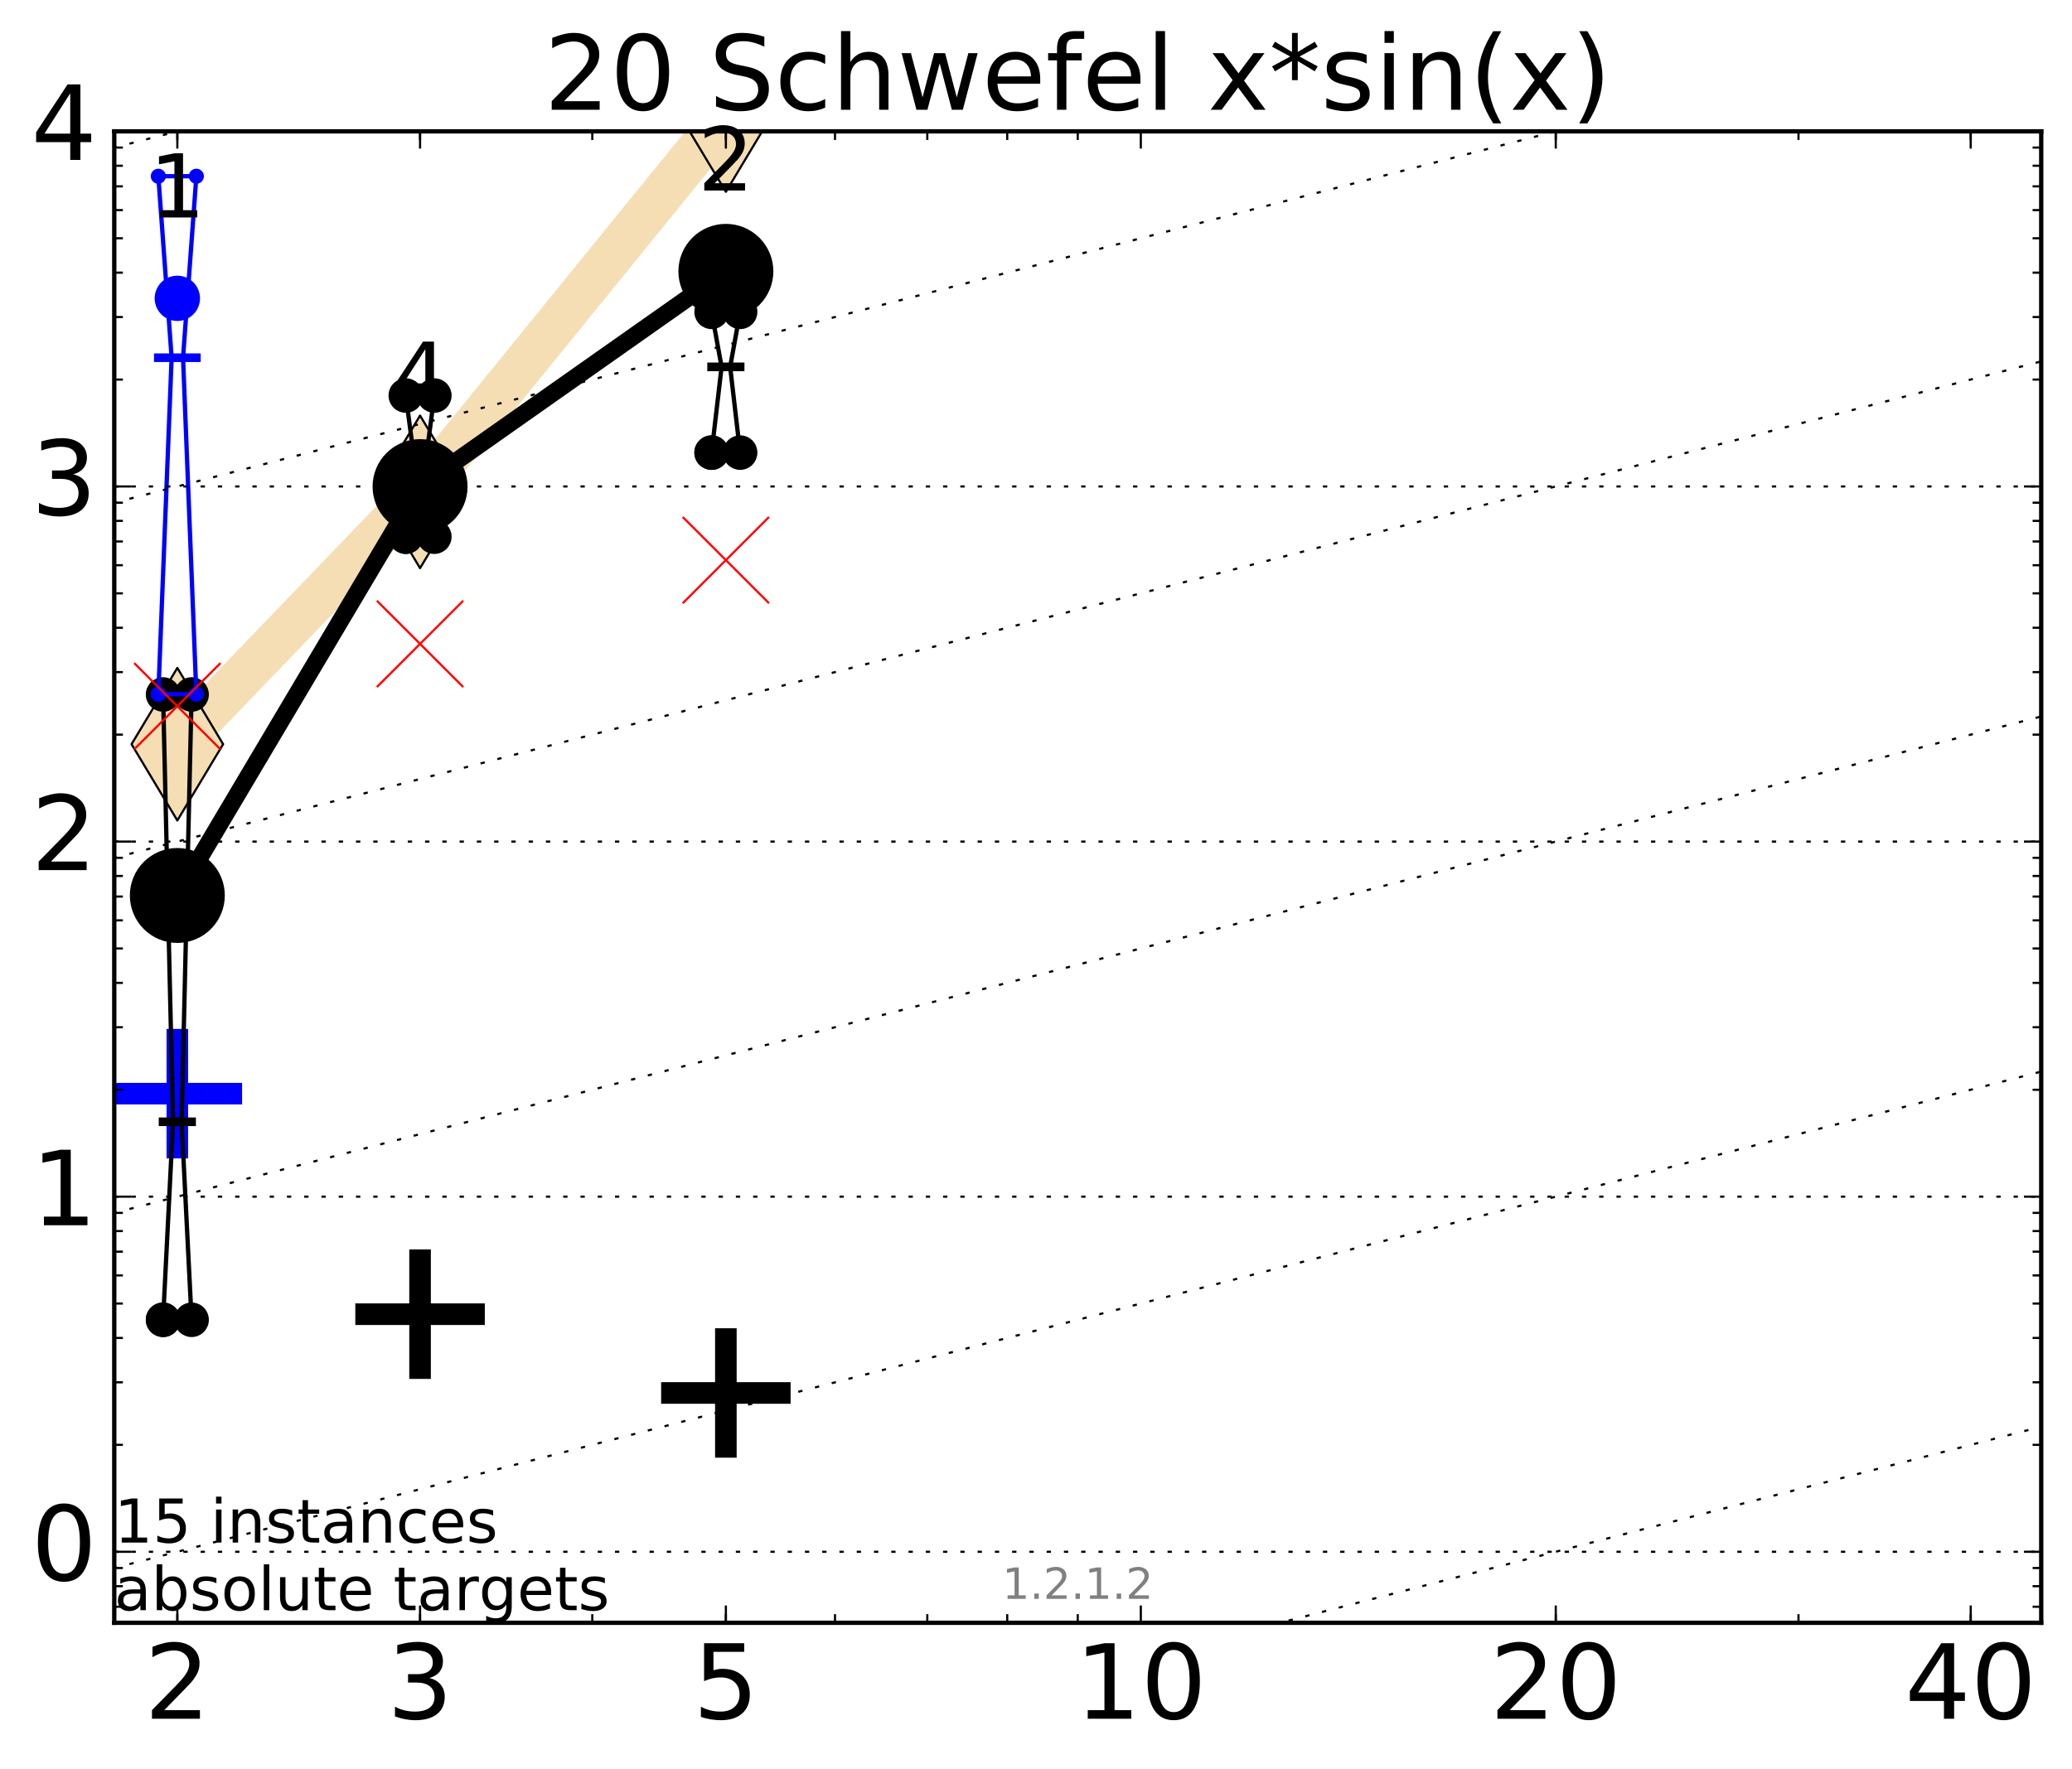 <?xml version="1.0" encoding="utf-8" standalone="no"?>
<!DOCTYPE svg PUBLIC "-//W3C//DTD SVG 1.1//EN"
  "http://www.w3.org/Graphics/SVG/1.1/DTD/svg11.dtd">
<!-- Created with matplotlib (http://matplotlib.org/) -->
<svg height="410pt" version="1.1" viewBox="0 0 480 410" width="480pt" xmlns="http://www.w3.org/2000/svg" xmlns:xlink="http://www.w3.org/1999/xlink">
 <defs>
  <style type="text/css">
*{stroke-linecap:butt;stroke-linejoin:round;stroke-miterlimit:100000;}
  </style>
 </defs>
 <g id="figure_1">
  <g id="patch_1">
   <path d="M 0 410.464 
L 480.07 410.464 
L 480.07 0 
L 0 0 
z
" style="fill:#ffffff;"/>
  </g>
  <g id="axes_1">
   <g id="patch_2">
    <path d="M 26.47 376.036 
L 472.87 376.036 
L 472.87 30.436 
L 26.47 30.436 
z
" style="fill:#ffffff;"/>
   </g>
   <g id="line2d_1">
    <path clip-path="url(#p2d50c86f55)" d="M 41.082 172.448 
L 97.312 113.975 
L 168.155 26.767 
L 212.68 -1 
" style="fill:none;stroke:#f5deb3;stroke-linecap:square;stroke-width:10.0;"/>
    <defs>
     <path d="M -0 17.678 
L 10.607 0 
L 0 -17.678 
L -10.607 -0 
z
" id="m51b90efca1" style="stroke:#000000;stroke-linejoin:miter;stroke-width:0.5;"/>
    </defs>
    <g clip-path="url(#p2d50c86f55)">
     <use style="fill:#f5deb3;stroke:#000000;stroke-linejoin:miter;stroke-width:0.5;" x="41.082" xlink:href="#m51b90efca1" y="172.448"/>
     <use style="fill:#f5deb3;stroke:#000000;stroke-linejoin:miter;stroke-width:0.5;" x="97.312" xlink:href="#m51b90efca1" y="113.975"/>
     <use style="fill:#f5deb3;stroke:#000000;stroke-linejoin:miter;stroke-width:0.5;" x="168.155" xlink:href="#m51b90efca1" y="26.767"/>
     <use style="fill:#f5deb3;stroke:#000000;stroke-linejoin:miter;stroke-width:0.5;" x="212.68" xlink:href="#m51b90efca1" y="-1.0"/>
    </g>
   </g>
   <g id="line2d_2">
    <defs>
     <path d="M -15 0 
L 15 0 
M 0 15 
L 0 -15 
" id="m6ff2437280" style="stroke:#0000ff;stroke-width:5.0;"/>
    </defs>
    <g clip-path="url(#p2d50c86f55)">
     <use style="fill:#0000ff;stroke:#0000ff;stroke-width:5.0;" x="41.082" xlink:href="#m6ff2437280" y="253.428"/>
    </g>
   </g>
   <g id="line2d_3">
    <defs>
     <path d="M -15 0 
L 15 0 
M 0 15 
L 0 -15 
" id="mfcc0ff8c98" style="stroke:#000000;stroke-width:5.0;"/>
    </defs>
    <g clip-path="url(#p2d50c86f55)">
     <use style="stroke:#000000;stroke-width:5.0;" x="97.312" xlink:href="#mfcc0ff8c98" y="304.529"/>
    </g>
   </g>
   <g id="line2d_4">
    <g clip-path="url(#p2d50c86f55)">
     <use style="stroke:#000000;stroke-width:5.0;" x="168.155" xlink:href="#mfcc0ff8c98" y="322.784"/>
    </g>
   </g>
   <g id="line2d_5">
    <path clip-path="url(#p2d50c86f55)" d="M 37.777 305.829 
L 40.09 259.943 
L 37.777 160.93 
L 44.386 160.93 
L 42.073 259.943 
L 44.386 305.829 
L 37.777 305.829 
" style="fill:none;stroke:#000000;stroke-linecap:square;"/>
   </g>
   <g id="line2d_6">
    <path clip-path="url(#p2d50c86f55)" d="M 37.777 305.829 
L 44.386 305.829 
L 44.386 160.93 
L 37.777 160.93 
L 37.777 305.829 
" style="fill:none;"/>
    <defs>
     <path d="M 0 3 
C 0.796 3 1.559 2.684 2.121 2.121 
C 2.684 1.559 3 0.796 3 0 
C 3 -0.796 2.684 -1.559 2.121 -2.121 
C 1.559 -2.684 0.796 -3 0 -3 
C -0.796 -3 -1.559 -2.684 -2.121 -2.121 
C -2.684 -1.559 -3 -0.796 -3 0 
C -3 0.796 -2.684 1.559 -2.121 2.121 
C -1.559 2.684 -0.796 3 0 3 
z
" id="m608d894212" style="stroke:#000000;stroke-width:2.0;"/>
    </defs>
    <g clip-path="url(#p2d50c86f55)">
     <use style="stroke:#000000;stroke-width:2.0;" x="37.777" xlink:href="#m608d894212" y="305.829"/>
     <use style="stroke:#000000;stroke-width:2.0;" x="44.386" xlink:href="#m608d894212" y="305.829"/>
     <use style="stroke:#000000;stroke-width:2.0;" x="44.386" xlink:href="#m608d894212" y="160.93"/>
     <use style="stroke:#000000;stroke-width:2.0;" x="37.777" xlink:href="#m608d894212" y="160.93"/>
     <use style="stroke:#000000;stroke-width:2.0;" x="37.777" xlink:href="#m608d894212" y="305.829"/>
    </g>
   </g>
   <g id="line2d_7">
    <path clip-path="url(#p2d50c86f55)" d="M 37.777 259.943 
L 44.386 259.943 
" style="fill:none;stroke:#000000;stroke-linecap:square;stroke-width:2.0;"/>
   </g>
   <g id="line2d_8">
    <path clip-path="url(#p2d50c86f55)" d="M 94.008 124.362 
L 96.321 109.219 
L 94.008 91.657 
L 100.617 91.657 
L 98.304 109.219 
L 100.617 124.362 
L 94.008 124.362 
" style="fill:none;stroke:#000000;stroke-linecap:square;"/>
   </g>
   <g id="line2d_9">
    <path clip-path="url(#p2d50c86f55)" d="M 94.008 124.362 
L 100.617 124.362 
L 100.617 91.657 
L 94.008 91.657 
L 94.008 124.362 
" style="fill:none;"/>
    <g clip-path="url(#p2d50c86f55)">
     <use style="stroke:#000000;stroke-width:2.0;" x="94.008" xlink:href="#m608d894212" y="124.362"/>
     <use style="stroke:#000000;stroke-width:2.0;" x="100.617" xlink:href="#m608d894212" y="124.362"/>
     <use style="stroke:#000000;stroke-width:2.0;" x="100.617" xlink:href="#m608d894212" y="91.657"/>
     <use style="stroke:#000000;stroke-width:2.0;" x="94.008" xlink:href="#m608d894212" y="91.657"/>
     <use style="stroke:#000000;stroke-width:2.0;" x="94.008" xlink:href="#m608d894212" y="124.362"/>
    </g>
   </g>
   <g id="line2d_10">
    <path clip-path="url(#p2d50c86f55)" d="M 94.008 109.219 
L 100.617 109.219 
" style="fill:none;stroke:#000000;stroke-linecap:square;stroke-width:2.0;"/>
   </g>
   <g id="line2d_11">
    <path clip-path="url(#p2d50c86f55)" d="M 164.85 104.885 
L 167.163 85.011 
L 164.85 72.269 
L 171.459 72.269 
L 169.146 85.011 
L 171.459 104.885 
L 164.85 104.885 
" style="fill:none;stroke:#000000;stroke-linecap:square;"/>
   </g>
   <g id="line2d_12">
    <path clip-path="url(#p2d50c86f55)" d="M 164.85 104.885 
L 171.459 104.885 
L 171.459 72.269 
L 164.85 72.269 
L 164.85 104.885 
" style="fill:none;"/>
    <g clip-path="url(#p2d50c86f55)">
     <use style="stroke:#000000;stroke-width:2.0;" x="164.85" xlink:href="#m608d894212" y="104.885"/>
     <use style="stroke:#000000;stroke-width:2.0;" x="171.459" xlink:href="#m608d894212" y="104.885"/>
     <use style="stroke:#000000;stroke-width:2.0;" x="171.459" xlink:href="#m608d894212" y="72.269"/>
     <use style="stroke:#000000;stroke-width:2.0;" x="164.85" xlink:href="#m608d894212" y="72.269"/>
     <use style="stroke:#000000;stroke-width:2.0;" x="164.85" xlink:href="#m608d894212" y="104.885"/>
    </g>
   </g>
   <g id="line2d_13">
    <path clip-path="url(#p2d50c86f55)" d="M 164.85 85.011 
L 171.459 85.011 
" style="fill:none;stroke:#000000;stroke-linecap:square;stroke-width:2.0;"/>
   </g>
   <g id="line2d_14">
    <path clip-path="url(#p2d50c86f55)" d="M 41.082 207.5 
L 97.312 112.755 
" style="fill:none;stroke:#000000;stroke-linecap:square;stroke-width:4.0;"/>
   </g>
   <g id="line2d_15">
    <path clip-path="url(#p2d50c86f55)" d="M 97.312 112.755 
L 168.155 62.878 
" style="fill:none;stroke:#000000;stroke-linecap:square;stroke-width:4.0;"/>
   </g>
   <g id="line2d_16">
    <path clip-path="url(#p2d50c86f55)" d="M 41.082 207.5 
L 97.312 112.755 
L 168.155 62.878 
" style="fill:none;"/>
    <defs>
     <path d="M 0 10 
C 2.652 10 5.196 8.946 7.071 7.071 
C 8.946 5.196 10 2.652 10 0 
C 10 -2.652 8.946 -5.196 7.071 -7.071 
C 5.196 -8.946 2.652 -10 0 -10 
C -2.652 -10 -5.196 -8.946 -7.071 -7.071 
C -8.946 -5.196 -10 -2.652 -10 0 
C -10 2.652 -8.946 5.196 -7.071 7.071 
C -5.196 8.946 -2.652 10 0 10 
z
" id="md642c797e6" style="stroke:#000000;stroke-width:2.0;"/>
    </defs>
    <g clip-path="url(#p2d50c86f55)">
     <use style="stroke:#000000;stroke-width:2.0;" x="41.082" xlink:href="#md642c797e6" y="207.5"/>
     <use style="stroke:#000000;stroke-width:2.0;" x="97.312" xlink:href="#md642c797e6" y="112.755"/>
     <use style="stroke:#000000;stroke-width:2.0;" x="168.155" xlink:href="#md642c797e6" y="62.878"/>
    </g>
   </g>
   <g id="line2d_17">
    <path clip-path="url(#p2d50c86f55)" d="M 36.676 160.861 
L 39.76 82.891 
L 36.676 40.836 
L 45.488 40.836 
L 42.403 82.891 
L 45.488 160.861 
L 36.676 160.861 
" style="fill:none;stroke:#0000ff;stroke-linecap:square;"/>
   </g>
   <g id="line2d_18">
    <path clip-path="url(#p2d50c86f55)" d="M 36.676 160.861 
L 45.488 160.861 
L 45.488 40.836 
L 36.676 40.836 
L 36.676 160.861 
" style="fill:none;"/>
    <defs>
     <path d="M 0 1.5 
C 0.398 1.5 0.779 1.342 1.061 1.061 
C 1.342 0.779 1.5 0.398 1.5 0 
C 1.5 -0.398 1.342 -0.779 1.061 -1.061 
C 0.779 -1.342 0.398 -1.5 0 -1.5 
C -0.398 -1.5 -0.779 -1.342 -1.061 -1.061 
C -1.342 -0.779 -1.5 -0.398 -1.5 0 
C -1.5 0.398 -1.342 0.779 -1.061 1.061 
C -0.779 1.342 -0.398 1.5 0 1.5 
z
" id="mf4ecd92f51" style="stroke:#0000ff;stroke-width:0.5;"/>
    </defs>
    <g clip-path="url(#p2d50c86f55)">
     <use style="fill:#0000ff;stroke:#0000ff;stroke-width:0.5;" x="36.676" xlink:href="#mf4ecd92f51" y="160.861"/>
     <use style="fill:#0000ff;stroke:#0000ff;stroke-width:0.5;" x="45.488" xlink:href="#mf4ecd92f51" y="160.861"/>
     <use style="fill:#0000ff;stroke:#0000ff;stroke-width:0.5;" x="45.488" xlink:href="#mf4ecd92f51" y="40.836"/>
     <use style="fill:#0000ff;stroke:#0000ff;stroke-width:0.5;" x="36.676" xlink:href="#mf4ecd92f51" y="40.836"/>
     <use style="fill:#0000ff;stroke:#0000ff;stroke-width:0.5;" x="36.676" xlink:href="#mf4ecd92f51" y="160.861"/>
    </g>
   </g>
   <g id="line2d_19">
    <path clip-path="url(#p2d50c86f55)" d="M 36.676 82.891 
L 45.488 82.891 
" style="fill:none;stroke:#0000ff;stroke-linecap:square;stroke-width:2.0;"/>
   </g>
   <g id="line2d_20">
    <path clip-path="url(#p2d50c86f55)" d="M 41.082 69.131 
" style="fill:none;"/>
    <defs>
     <path d="M 0 5 
C 1.326 5 2.598 4.473 3.536 3.536 
C 4.473 2.598 5 1.326 5 0 
C 5 -1.326 4.473 -2.598 3.536 -3.536 
C 2.598 -4.473 1.326 -5 0 -5 
C -1.326 -5 -2.598 -4.473 -3.536 -3.536 
C -4.473 -2.598 -5 -1.326 -5 0 
C -5 1.326 -4.473 2.598 -3.536 3.536 
C -2.598 4.473 -1.326 5 0 5 
z
" id="m710fac3a31" style="stroke:#0000ff;stroke-width:0.5;"/>
    </defs>
    <g clip-path="url(#p2d50c86f55)">
     <use style="fill:#0000ff;stroke:#0000ff;stroke-width:0.5;" x="41.082" xlink:href="#m710fac3a31" y="69.131"/>
    </g>
   </g>
   <g id="line2d_21"/>
   <g id="line2d_22"/>
   <g id="line2d_23"/>
   <g id="line2d_24"/>
   <g id="line2d_25"/>
   <g id="line2d_26"/>
   <g id="line2d_27"/>
   <g id="line2d_28">
    <defs>
     <path d="M -10 10 
L 10 -10 
M -10 -10 
L 10 10 
" id="m349a2355e1" style="stroke:#ff0000;stroke-width:0.5;"/>
    </defs>
    <g clip-path="url(#p2d50c86f55)">
     <use style="fill:#ff0000;stroke:#ff0000;stroke-width:0.5;" x="41.082" xlink:href="#m349a2355e1" y="163.647"/>
     <use style="fill:#ff0000;stroke:#ff0000;stroke-width:0.5;" x="97.312" xlink:href="#m349a2355e1" y="149.199"/>
     <use style="fill:#ff0000;stroke:#ff0000;stroke-width:0.5;" x="168.155" xlink:href="#m349a2355e1" y="129.794"/>
    </g>
   </g>
   <g id="line2d_29">
    <path clip-path="url(#p2d50c86f55)" d="M 159.059 411.464 
L 481.07 328.487 
" style="fill:none;stroke:#000000;stroke-dasharray:1,3;stroke-dashoffset:0.0;stroke-width:0.5;"/>
   </g>
   <g id="line2d_30">
    <path clip-path="url(#p2d50c86f55)" d="M -1 370.423 
L 481.07 246.201 
" style="fill:none;stroke:#000000;stroke-dasharray:1,3;stroke-dashoffset:0.0;stroke-width:0.5;"/>
   </g>
   <g id="line2d_31">
    <path clip-path="url(#p2d50c86f55)" d="M -1 288.137 
L 481.07 163.915 
" style="fill:none;stroke:#000000;stroke-dasharray:1,3;stroke-dashoffset:0.0;stroke-width:0.5;"/>
   </g>
   <g id="line2d_32">
    <path clip-path="url(#p2d50c86f55)" d="M -1 205.851 
L 481.07 81.629 
" style="fill:none;stroke:#000000;stroke-dasharray:1,3;stroke-dashoffset:0.0;stroke-width:0.5;"/>
   </g>
   <g id="line2d_33">
    <path clip-path="url(#p2d50c86f55)" d="M -1 123.566 
L 481.07 -0.656 
" style="fill:none;stroke:#000000;stroke-dasharray:1,3;stroke-dashoffset:0.0;stroke-width:0.5;"/>
   </g>
   <g id="line2d_34">
    <path clip-path="url(#p2d50c86f55)" d="M -1 41.28 
L 163.077 -1 
" style="fill:none;stroke:#000000;stroke-dasharray:1,3;stroke-dashoffset:0.0;stroke-width:0.5;"/>
   </g>
   <g id="line2d_35">
    <path clip-path="url(#p2d50c86f55)" style="fill:none;stroke:#000000;stroke-dasharray:1,3;stroke-dashoffset:0.0;stroke-width:0.5;"/>
   </g>
   <g id="line2d_36">
    <path clip-path="url(#p2d50c86f55)" style="fill:none;stroke:#000000;stroke-dasharray:1,3;stroke-dashoffset:0.0;stroke-width:0.5;"/>
   </g>
   <g id="line2d_37">
    <path clip-path="url(#p2d50c86f55)" style="fill:none;stroke:#000000;stroke-dasharray:1,3;stroke-dashoffset:0.0;stroke-width:0.5;"/>
   </g>
   <g id="patch_3">
    <path d="M 26.47 30.436 
L 472.87 30.436 
" style="fill:none;stroke:#000000;stroke-linecap:square;stroke-linejoin:miter;"/>
   </g>
   <g id="patch_4">
    <path d="M 472.87 376.036 
L 472.87 30.436 
" style="fill:none;stroke:#000000;stroke-linecap:square;stroke-linejoin:miter;"/>
   </g>
   <g id="patch_5">
    <path d="M 26.47 376.036 
L 472.87 376.036 
" style="fill:none;stroke:#000000;stroke-linecap:square;stroke-linejoin:miter;"/>
   </g>
   <g id="patch_6">
    <path d="M 26.47 376.036 
L 26.47 30.436 
" style="fill:none;stroke:#000000;stroke-linecap:square;stroke-linejoin:miter;"/>
   </g>
   <g id="matplotlib.axis_1">
    <g id="xtick_1">
     <g id="line2d_38">
      <defs>
       <path d="M 0 0 
L 0 -4 
" id="mf40eae9551" style="stroke:#000000;stroke-width:0.5;"/>
      </defs>
      <g>
       <use style="stroke:#000000;stroke-width:0.5;" x="41.082" xlink:href="#mf40eae9551" y="376.036"/>
      </g>
     </g>
     <g id="line2d_39">
      <defs>
       <path d="M 0 0 
L 0 4 
" id="m6426906615" style="stroke:#000000;stroke-width:0.5;"/>
      </defs>
      <g>
       <use style="stroke:#000000;stroke-width:0.5;" x="41.082" xlink:href="#m6426906615" y="30.436"/>
      </g>
     </g>
     <g id="text_1">
      <!-- 2 -->
      <defs>
       <path d="M 19.188 8.297 
L 53.609 8.297 
L 53.609 0 
L 7.328 0 
L 7.328 8.297 
Q 12.938 14.109 22.625 23.891 
Q 32.328 33.688 34.812 36.531 
Q 39.547 41.844 41.422 45.531 
Q 43.312 49.219 43.312 52.781 
Q 43.312 58.594 39.234 62.25 
Q 35.156 65.922 28.609 65.922 
Q 23.969 65.922 18.812 64.312 
Q 13.672 62.703 7.812 59.422 
L 7.812 69.391 
Q 13.766 71.781 18.938 73 
Q 24.125 74.219 28.422 74.219 
Q 39.75 74.219 46.484 68.547 
Q 53.219 62.891 53.219 53.422 
Q 53.219 48.922 51.531 44.891 
Q 49.859 40.875 45.406 35.406 
Q 44.188 33.984 37.641 27.219 
Q 31.109 20.453 19.188 8.297 
" id="BitstreamVeraSans-Roman-32"/>
      </defs>
      <g transform="translate(33.447 398.272)scale(0.24 -0.24)">
       <use xlink:href="#BitstreamVeraSans-Roman-32"/>
      </g>
     </g>
    </g>
    <g id="xtick_2">
     <g id="line2d_40">
      <g>
       <use style="stroke:#000000;stroke-width:0.5;" x="97.312" xlink:href="#mf40eae9551" y="376.036"/>
      </g>
     </g>
     <g id="line2d_41">
      <g>
       <use style="stroke:#000000;stroke-width:0.5;" x="97.312" xlink:href="#m6426906615" y="30.436"/>
      </g>
     </g>
     <g id="text_2">
      <!-- 3 -->
      <defs>
       <path d="M 40.578 39.312 
Q 47.656 37.797 51.625 33 
Q 55.609 28.219 55.609 21.188 
Q 55.609 10.406 48.188 4.484 
Q 40.766 -1.422 27.094 -1.422 
Q 22.516 -1.422 17.656 -0.516 
Q 12.797 0.391 7.625 2.203 
L 7.625 11.719 
Q 11.719 9.328 16.594 8.109 
Q 21.484 6.891 26.812 6.891 
Q 36.078 6.891 40.938 10.547 
Q 45.797 14.203 45.797 21.188 
Q 45.797 27.641 41.281 31.266 
Q 36.766 34.906 28.719 34.906 
L 20.219 34.906 
L 20.219 43.016 
L 29.109 43.016 
Q 36.375 43.016 40.234 45.922 
Q 44.094 48.828 44.094 54.297 
Q 44.094 59.906 40.109 62.906 
Q 36.141 65.922 28.719 65.922 
Q 24.656 65.922 20.016 65.031 
Q 15.375 64.156 9.812 62.312 
L 9.812 71.094 
Q 15.438 72.656 20.344 73.438 
Q 25.25 74.219 29.594 74.219 
Q 40.828 74.219 47.359 69.109 
Q 53.906 64.016 53.906 55.328 
Q 53.906 49.266 50.438 45.094 
Q 46.969 40.922 40.578 39.312 
" id="BitstreamVeraSans-Roman-33"/>
      </defs>
      <g transform="translate(89.677 398.272)scale(0.24 -0.24)">
       <use xlink:href="#BitstreamVeraSans-Roman-33"/>
      </g>
     </g>
    </g>
    <g id="xtick_3">
     <g id="line2d_42">
      <g>
       <use style="stroke:#000000;stroke-width:0.5;" x="168.155" xlink:href="#mf40eae9551" y="376.036"/>
      </g>
     </g>
     <g id="line2d_43">
      <g>
       <use style="stroke:#000000;stroke-width:0.5;" x="168.155" xlink:href="#m6426906615" y="30.436"/>
      </g>
     </g>
     <g id="text_3">
      <!-- 5 -->
      <defs>
       <path d="M 10.797 72.906 
L 49.516 72.906 
L 49.516 64.594 
L 19.828 64.594 
L 19.828 46.734 
Q 21.969 47.469 24.109 47.828 
Q 26.266 48.188 28.422 48.188 
Q 40.625 48.188 47.75 41.5 
Q 54.891 34.812 54.891 23.391 
Q 54.891 11.625 47.562 5.094 
Q 40.234 -1.422 26.906 -1.422 
Q 22.312 -1.422 17.547 -0.641 
Q 12.797 0.141 7.719 1.703 
L 7.719 11.625 
Q 12.109 9.234 16.797 8.062 
Q 21.484 6.891 26.703 6.891 
Q 35.156 6.891 40.078 11.328 
Q 45.016 15.766 45.016 23.391 
Q 45.016 31 40.078 35.438 
Q 35.156 39.891 26.703 39.891 
Q 22.75 39.891 18.812 39.016 
Q 14.891 38.141 10.797 36.281 
z
" id="BitstreamVeraSans-Roman-35"/>
      </defs>
      <g transform="translate(160.52 398.272)scale(0.24 -0.24)">
       <use xlink:href="#BitstreamVeraSans-Roman-35"/>
      </g>
     </g>
    </g>
    <g id="xtick_4">
     <g id="line2d_44">
      <g>
       <use style="stroke:#000000;stroke-width:0.5;" x="264.282" xlink:href="#mf40eae9551" y="376.036"/>
      </g>
     </g>
     <g id="line2d_45">
      <g>
       <use style="stroke:#000000;stroke-width:0.5;" x="264.282" xlink:href="#m6426906615" y="30.436"/>
      </g>
     </g>
     <g id="text_4">
      <!-- 10 -->
      <defs>
       <path d="M 31.781 66.406 
Q 24.172 66.406 20.328 58.906 
Q 16.5 51.422 16.5 36.375 
Q 16.5 21.391 20.328 13.891 
Q 24.172 6.391 31.781 6.391 
Q 39.453 6.391 43.281 13.891 
Q 47.125 21.391 47.125 36.375 
Q 47.125 51.422 43.281 58.906 
Q 39.453 66.406 31.781 66.406 
M 31.781 74.219 
Q 44.047 74.219 50.516 64.516 
Q 56.984 54.828 56.984 36.375 
Q 56.984 17.969 50.516 8.266 
Q 44.047 -1.422 31.781 -1.422 
Q 19.531 -1.422 13.062 8.266 
Q 6.594 17.969 6.594 36.375 
Q 6.594 54.828 13.062 64.516 
Q 19.531 74.219 31.781 74.219 
" id="BitstreamVeraSans-Roman-30"/>
       <path d="M 12.406 8.297 
L 28.516 8.297 
L 28.516 63.922 
L 10.984 60.406 
L 10.984 69.391 
L 28.422 72.906 
L 38.281 72.906 
L 38.281 8.297 
L 54.391 8.297 
L 54.391 0 
L 12.406 0 
z
" id="BitstreamVeraSans-Roman-31"/>
      </defs>
      <g transform="translate(249.012 398.272)scale(0.24 -0.24)">
       <use xlink:href="#BitstreamVeraSans-Roman-31"/>
       <use x="63.623" xlink:href="#BitstreamVeraSans-Roman-30"/>
      </g>
     </g>
    </g>
    <g id="xtick_5">
     <g id="line2d_46">
      <g>
       <use style="stroke:#000000;stroke-width:0.5;" x="360.409" xlink:href="#mf40eae9551" y="376.036"/>
      </g>
     </g>
     <g id="line2d_47">
      <g>
       <use style="stroke:#000000;stroke-width:0.5;" x="360.409" xlink:href="#m6426906615" y="30.436"/>
      </g>
     </g>
     <g id="text_5">
      <!-- 20 -->
      <g transform="translate(345.139 398.272)scale(0.24 -0.24)">
       <use xlink:href="#BitstreamVeraSans-Roman-32"/>
       <use x="63.623" xlink:href="#BitstreamVeraSans-Roman-30"/>
      </g>
     </g>
    </g>
    <g id="xtick_6">
     <g id="line2d_48">
      <g>
       <use style="stroke:#000000;stroke-width:0.5;" x="456.536" xlink:href="#mf40eae9551" y="376.036"/>
      </g>
     </g>
     <g id="line2d_49">
      <g>
       <use style="stroke:#000000;stroke-width:0.5;" x="456.536" xlink:href="#m6426906615" y="30.436"/>
      </g>
     </g>
     <g id="text_6">
      <!-- 40 -->
      <defs>
       <path d="M 37.797 64.312 
L 12.891 25.391 
L 37.797 25.391 
z
M 35.203 72.906 
L 47.609 72.906 
L 47.609 25.391 
L 58.016 25.391 
L 58.016 17.188 
L 47.609 17.188 
L 47.609 0 
L 37.797 0 
L 37.797 17.188 
L 4.891 17.188 
L 4.891 26.703 
z
" id="BitstreamVeraSans-Roman-34"/>
      </defs>
      <g transform="translate(441.266 398.272)scale(0.24 -0.24)">
       <use xlink:href="#BitstreamVeraSans-Roman-34"/>
       <use x="63.623" xlink:href="#BitstreamVeraSans-Roman-30"/>
      </g>
     </g>
    </g>
    <g id="xtick_7">
     <g id="line2d_50">
      <defs>
       <path d="M 0 0 
L 0 -2 
" id="m71b6711254" style="stroke:#000000;stroke-width:0.5;"/>
      </defs>
      <g>
       <use style="stroke:#000000;stroke-width:0.5;" x="41.082" xlink:href="#m71b6711254" y="376.036"/>
      </g>
     </g>
     <g id="line2d_51">
      <defs>
       <path d="M 0 0 
L 0 2 
" id="mf225b09fac" style="stroke:#000000;stroke-width:0.5;"/>
      </defs>
      <g>
       <use style="stroke:#000000;stroke-width:0.5;" x="41.082" xlink:href="#mf225b09fac" y="30.436"/>
      </g>
     </g>
    </g>
    <g id="xtick_8">
     <g id="line2d_52">
      <g>
       <use style="stroke:#000000;stroke-width:0.5;" x="97.312" xlink:href="#m71b6711254" y="376.036"/>
      </g>
     </g>
     <g id="line2d_53">
      <g>
       <use style="stroke:#000000;stroke-width:0.5;" x="97.312" xlink:href="#mf225b09fac" y="30.436"/>
      </g>
     </g>
    </g>
    <g id="xtick_9">
     <g id="line2d_54">
      <g>
       <use style="stroke:#000000;stroke-width:0.5;" x="137.209" xlink:href="#m71b6711254" y="376.036"/>
      </g>
     </g>
     <g id="line2d_55">
      <g>
       <use style="stroke:#000000;stroke-width:0.5;" x="137.209" xlink:href="#mf225b09fac" y="30.436"/>
      </g>
     </g>
    </g>
    <g id="xtick_10">
     <g id="line2d_56">
      <g>
       <use style="stroke:#000000;stroke-width:0.5;" x="168.155" xlink:href="#m71b6711254" y="376.036"/>
      </g>
     </g>
     <g id="line2d_57">
      <g>
       <use style="stroke:#000000;stroke-width:0.5;" x="168.155" xlink:href="#mf225b09fac" y="30.436"/>
      </g>
     </g>
    </g>
    <g id="xtick_11">
     <g id="line2d_58">
      <g>
       <use style="stroke:#000000;stroke-width:0.5;" x="193.439" xlink:href="#m71b6711254" y="376.036"/>
      </g>
     </g>
     <g id="line2d_59">
      <g>
       <use style="stroke:#000000;stroke-width:0.5;" x="193.439" xlink:href="#mf225b09fac" y="30.436"/>
      </g>
     </g>
    </g>
    <g id="xtick_12">
     <g id="line2d_60">
      <g>
       <use style="stroke:#000000;stroke-width:0.5;" x="214.817" xlink:href="#m71b6711254" y="376.036"/>
      </g>
     </g>
     <g id="line2d_61">
      <g>
       <use style="stroke:#000000;stroke-width:0.5;" x="214.817" xlink:href="#mf225b09fac" y="30.436"/>
      </g>
     </g>
    </g>
    <g id="xtick_13">
     <g id="line2d_62">
      <g>
       <use style="stroke:#000000;stroke-width:0.5;" x="233.336" xlink:href="#m71b6711254" y="376.036"/>
      </g>
     </g>
     <g id="line2d_63">
      <g>
       <use style="stroke:#000000;stroke-width:0.5;" x="233.336" xlink:href="#mf225b09fac" y="30.436"/>
      </g>
     </g>
    </g>
    <g id="xtick_14">
     <g id="line2d_64">
      <g>
       <use style="stroke:#000000;stroke-width:0.5;" x="249.67" xlink:href="#m71b6711254" y="376.036"/>
      </g>
     </g>
     <g id="line2d_65">
      <g>
       <use style="stroke:#000000;stroke-width:0.5;" x="249.67" xlink:href="#mf225b09fac" y="30.436"/>
      </g>
     </g>
    </g>
    <g id="xtick_15">
     <g id="line2d_66">
      <g>
       <use style="stroke:#000000;stroke-width:0.5;" x="360.409" xlink:href="#m71b6711254" y="376.036"/>
      </g>
     </g>
     <g id="line2d_67">
      <g>
       <use style="stroke:#000000;stroke-width:0.5;" x="360.409" xlink:href="#mf225b09fac" y="30.436"/>
      </g>
     </g>
    </g>
    <g id="xtick_16">
     <g id="line2d_68">
      <g>
       <use style="stroke:#000000;stroke-width:0.5;" x="416.639" xlink:href="#m71b6711254" y="376.036"/>
      </g>
     </g>
     <g id="line2d_69">
      <g>
       <use style="stroke:#000000;stroke-width:0.5;" x="416.639" xlink:href="#mf225b09fac" y="30.436"/>
      </g>
     </g>
    </g>
    <g id="xtick_17">
     <g id="line2d_70">
      <g>
       <use style="stroke:#000000;stroke-width:0.5;" x="456.536" xlink:href="#m71b6711254" y="376.036"/>
      </g>
     </g>
     <g id="line2d_71">
      <g>
       <use style="stroke:#000000;stroke-width:0.5;" x="456.536" xlink:href="#mf225b09fac" y="30.436"/>
      </g>
     </g>
    </g>
   </g>
   <g id="matplotlib.axis_2">
    <g id="ytick_1">
     <g id="line2d_72">
      <path clip-path="url(#p2d50c86f55)" d="M 26.47 359.579 
L 472.87 359.579 
" style="fill:none;stroke:#000000;stroke-dasharray:1,3;stroke-dashoffset:0.0;stroke-width:0.5;"/>
     </g>
     <g id="line2d_73">
      <defs>
       <path d="M 0 0 
L 4 0 
" id="m651b16527a" style="stroke:#000000;stroke-width:0.5;"/>
      </defs>
      <g>
       <use style="stroke:#000000;stroke-width:0.5;" x="26.47" xlink:href="#m651b16527a" y="359.579"/>
      </g>
     </g>
     <g id="line2d_74">
      <defs>
       <path d="M 0 0 
L -4 0 
" id="m4bfa8669d6" style="stroke:#000000;stroke-width:0.5;"/>
      </defs>
      <g>
       <use style="stroke:#000000;stroke-width:0.5;" x="472.87" xlink:href="#m4bfa8669d6" y="359.579"/>
      </g>
     </g>
     <g id="text_7">
      <!-- 0 -->
      <g transform="translate(7.2 366.202)scale(0.24 -0.24)">
       <use xlink:href="#BitstreamVeraSans-Roman-30"/>
      </g>
     </g>
    </g>
    <g id="ytick_2">
     <g id="line2d_75">
      <path clip-path="url(#p2d50c86f55)" d="M 26.47 277.293 
L 472.87 277.293 
" style="fill:none;stroke:#000000;stroke-dasharray:1,3;stroke-dashoffset:0.0;stroke-width:0.5;"/>
     </g>
     <g id="line2d_76">
      <g>
       <use style="stroke:#000000;stroke-width:0.5;" x="26.47" xlink:href="#m651b16527a" y="277.293"/>
      </g>
     </g>
     <g id="line2d_77">
      <g>
       <use style="stroke:#000000;stroke-width:0.5;" x="472.87" xlink:href="#m4bfa8669d6" y="277.293"/>
      </g>
     </g>
     <g id="text_8">
      <!-- 1 -->
      <g transform="translate(7.2 283.916)scale(0.24 -0.24)">
       <use xlink:href="#BitstreamVeraSans-Roman-31"/>
      </g>
     </g>
    </g>
    <g id="ytick_3">
     <g id="line2d_78">
      <path clip-path="url(#p2d50c86f55)" d="M 26.47 195.008 
L 472.87 195.008 
" style="fill:none;stroke:#000000;stroke-dasharray:1,3;stroke-dashoffset:0.0;stroke-width:0.5;"/>
     </g>
     <g id="line2d_79">
      <g>
       <use style="stroke:#000000;stroke-width:0.5;" x="26.47" xlink:href="#m651b16527a" y="195.008"/>
      </g>
     </g>
     <g id="line2d_80">
      <g>
       <use style="stroke:#000000;stroke-width:0.5;" x="472.87" xlink:href="#m4bfa8669d6" y="195.008"/>
      </g>
     </g>
     <g id="text_9">
      <!-- 2 -->
      <g transform="translate(7.2 201.63)scale(0.24 -0.24)">
       <use xlink:href="#BitstreamVeraSans-Roman-32"/>
      </g>
     </g>
    </g>
    <g id="ytick_4">
     <g id="line2d_81">
      <path clip-path="url(#p2d50c86f55)" d="M 26.47 112.722 
L 472.87 112.722 
" style="fill:none;stroke:#000000;stroke-dasharray:1,3;stroke-dashoffset:0.0;stroke-width:0.5;"/>
     </g>
     <g id="line2d_82">
      <g>
       <use style="stroke:#000000;stroke-width:0.5;" x="26.47" xlink:href="#m651b16527a" y="112.722"/>
      </g>
     </g>
     <g id="line2d_83">
      <g>
       <use style="stroke:#000000;stroke-width:0.5;" x="472.87" xlink:href="#m4bfa8669d6" y="112.722"/>
      </g>
     </g>
     <g id="text_10">
      <!-- 3 -->
      <g transform="translate(7.2 119.344)scale(0.24 -0.24)">
       <use xlink:href="#BitstreamVeraSans-Roman-33"/>
      </g>
     </g>
    </g>
    <g id="ytick_5">
     <g id="line2d_84">
      <path clip-path="url(#p2d50c86f55)" d="M 26.47 30.436 
L 472.87 30.436 
" style="fill:none;stroke:#000000;stroke-dasharray:1,3;stroke-dashoffset:0.0;stroke-width:0.5;"/>
     </g>
     <g id="line2d_85">
      <g>
       <use style="stroke:#000000;stroke-width:0.5;" x="26.47" xlink:href="#m651b16527a" y="30.436"/>
      </g>
     </g>
     <g id="line2d_86">
      <g>
       <use style="stroke:#000000;stroke-width:0.5;" x="472.87" xlink:href="#m4bfa8669d6" y="30.436"/>
      </g>
     </g>
     <g id="text_11">
      <!-- 4 -->
      <g transform="translate(7.2 37.059)scale(0.24 -0.24)">
       <use xlink:href="#BitstreamVeraSans-Roman-34"/>
      </g>
     </g>
    </g>
    <g id="ytick_6">
     <g id="line2d_87">
      <defs>
       <path d="M 0 0 
L 2 0 
" id="m36449f11c1" style="stroke:#000000;stroke-width:0.5;"/>
      </defs>
      <g>
       <use style="stroke:#000000;stroke-width:0.5;" x="26.47" xlink:href="#m36449f11c1" y="372.325"/>
      </g>
     </g>
     <g id="line2d_88">
      <defs>
       <path d="M 0 0 
L -2 0 
" id="m2ffc6b9401" style="stroke:#000000;stroke-width:0.5;"/>
      </defs>
      <g>
       <use style="stroke:#000000;stroke-width:0.5;" x="472.87" xlink:href="#m2ffc6b9401" y="372.325"/>
      </g>
     </g>
    </g>
    <g id="ytick_7">
     <g id="line2d_89">
      <g>
       <use style="stroke:#000000;stroke-width:0.5;" x="26.47" xlink:href="#m36449f11c1" y="367.553"/>
      </g>
     </g>
     <g id="line2d_90">
      <g>
       <use style="stroke:#000000;stroke-width:0.5;" x="472.87" xlink:href="#m2ffc6b9401" y="367.553"/>
      </g>
     </g>
    </g>
    <g id="ytick_8">
     <g id="line2d_91">
      <g>
       <use style="stroke:#000000;stroke-width:0.5;" x="26.47" xlink:href="#m36449f11c1" y="363.344"/>
      </g>
     </g>
     <g id="line2d_92">
      <g>
       <use style="stroke:#000000;stroke-width:0.5;" x="472.87" xlink:href="#m2ffc6b9401" y="363.344"/>
      </g>
     </g>
    </g>
    <g id="ytick_9">
     <g id="line2d_93">
      <g>
       <use style="stroke:#000000;stroke-width:0.5;" x="26.47" xlink:href="#m36449f11c1" y="334.809"/>
      </g>
     </g>
     <g id="line2d_94">
      <g>
       <use style="stroke:#000000;stroke-width:0.5;" x="472.87" xlink:href="#m2ffc6b9401" y="334.809"/>
      </g>
     </g>
    </g>
    <g id="ytick_10">
     <g id="line2d_95">
      <g>
       <use style="stroke:#000000;stroke-width:0.5;" x="26.47" xlink:href="#m36449f11c1" y="320.319"/>
      </g>
     </g>
     <g id="line2d_96">
      <g>
       <use style="stroke:#000000;stroke-width:0.5;" x="472.87" xlink:href="#m2ffc6b9401" y="320.319"/>
      </g>
     </g>
    </g>
    <g id="ytick_11">
     <g id="line2d_97">
      <g>
       <use style="stroke:#000000;stroke-width:0.5;" x="26.47" xlink:href="#m36449f11c1" y="310.038"/>
      </g>
     </g>
     <g id="line2d_98">
      <g>
       <use style="stroke:#000000;stroke-width:0.5;" x="472.87" xlink:href="#m2ffc6b9401" y="310.038"/>
      </g>
     </g>
    </g>
    <g id="ytick_12">
     <g id="line2d_99">
      <g>
       <use style="stroke:#000000;stroke-width:0.5;" x="26.47" xlink:href="#m36449f11c1" y="302.064"/>
      </g>
     </g>
     <g id="line2d_100">
      <g>
       <use style="stroke:#000000;stroke-width:0.5;" x="472.87" xlink:href="#m2ffc6b9401" y="302.064"/>
      </g>
     </g>
    </g>
    <g id="ytick_13">
     <g id="line2d_101">
      <g>
       <use style="stroke:#000000;stroke-width:0.5;" x="26.47" xlink:href="#m36449f11c1" y="295.548"/>
      </g>
     </g>
     <g id="line2d_102">
      <g>
       <use style="stroke:#000000;stroke-width:0.5;" x="472.87" xlink:href="#m2ffc6b9401" y="295.548"/>
      </g>
     </g>
    </g>
    <g id="ytick_14">
     <g id="line2d_103">
      <g>
       <use style="stroke:#000000;stroke-width:0.5;" x="26.47" xlink:href="#m36449f11c1" y="290.04"/>
      </g>
     </g>
     <g id="line2d_104">
      <g>
       <use style="stroke:#000000;stroke-width:0.5;" x="472.87" xlink:href="#m2ffc6b9401" y="290.04"/>
      </g>
     </g>
    </g>
    <g id="ytick_15">
     <g id="line2d_105">
      <g>
       <use style="stroke:#000000;stroke-width:0.5;" x="26.47" xlink:href="#m36449f11c1" y="285.268"/>
      </g>
     </g>
     <g id="line2d_106">
      <g>
       <use style="stroke:#000000;stroke-width:0.5;" x="472.87" xlink:href="#m2ffc6b9401" y="285.268"/>
      </g>
     </g>
    </g>
    <g id="ytick_16">
     <g id="line2d_107">
      <g>
       <use style="stroke:#000000;stroke-width:0.5;" x="26.47" xlink:href="#m36449f11c1" y="281.059"/>
      </g>
     </g>
     <g id="line2d_108">
      <g>
       <use style="stroke:#000000;stroke-width:0.5;" x="472.87" xlink:href="#m2ffc6b9401" y="281.059"/>
      </g>
     </g>
    </g>
    <g id="ytick_17">
     <g id="line2d_109">
      <g>
       <use style="stroke:#000000;stroke-width:0.5;" x="26.47" xlink:href="#m36449f11c1" y="252.523"/>
      </g>
     </g>
     <g id="line2d_110">
      <g>
       <use style="stroke:#000000;stroke-width:0.5;" x="472.87" xlink:href="#m2ffc6b9401" y="252.523"/>
      </g>
     </g>
    </g>
    <g id="ytick_18">
     <g id="line2d_111">
      <g>
       <use style="stroke:#000000;stroke-width:0.5;" x="26.47" xlink:href="#m36449f11c1" y="238.033"/>
      </g>
     </g>
     <g id="line2d_112">
      <g>
       <use style="stroke:#000000;stroke-width:0.5;" x="472.87" xlink:href="#m2ffc6b9401" y="238.033"/>
      </g>
     </g>
    </g>
    <g id="ytick_19">
     <g id="line2d_113">
      <g>
       <use style="stroke:#000000;stroke-width:0.5;" x="26.47" xlink:href="#m36449f11c1" y="227.752"/>
      </g>
     </g>
     <g id="line2d_114">
      <g>
       <use style="stroke:#000000;stroke-width:0.5;" x="472.87" xlink:href="#m2ffc6b9401" y="227.752"/>
      </g>
     </g>
    </g>
    <g id="ytick_20">
     <g id="line2d_115">
      <g>
       <use style="stroke:#000000;stroke-width:0.5;" x="26.47" xlink:href="#m36449f11c1" y="219.778"/>
      </g>
     </g>
     <g id="line2d_116">
      <g>
       <use style="stroke:#000000;stroke-width:0.5;" x="472.87" xlink:href="#m2ffc6b9401" y="219.778"/>
      </g>
     </g>
    </g>
    <g id="ytick_21">
     <g id="line2d_117">
      <g>
       <use style="stroke:#000000;stroke-width:0.5;" x="26.47" xlink:href="#m36449f11c1" y="213.263"/>
      </g>
     </g>
     <g id="line2d_118">
      <g>
       <use style="stroke:#000000;stroke-width:0.5;" x="472.87" xlink:href="#m2ffc6b9401" y="213.263"/>
      </g>
     </g>
    </g>
    <g id="ytick_22">
     <g id="line2d_119">
      <g>
       <use style="stroke:#000000;stroke-width:0.5;" x="26.47" xlink:href="#m36449f11c1" y="207.754"/>
      </g>
     </g>
     <g id="line2d_120">
      <g>
       <use style="stroke:#000000;stroke-width:0.5;" x="472.87" xlink:href="#m2ffc6b9401" y="207.754"/>
      </g>
     </g>
    </g>
    <g id="ytick_23">
     <g id="line2d_121">
      <g>
       <use style="stroke:#000000;stroke-width:0.5;" x="26.47" xlink:href="#m36449f11c1" y="202.982"/>
      </g>
     </g>
     <g id="line2d_122">
      <g>
       <use style="stroke:#000000;stroke-width:0.5;" x="472.87" xlink:href="#m2ffc6b9401" y="202.982"/>
      </g>
     </g>
    </g>
    <g id="ytick_24">
     <g id="line2d_123">
      <g>
       <use style="stroke:#000000;stroke-width:0.5;" x="26.47" xlink:href="#m36449f11c1" y="198.773"/>
      </g>
     </g>
     <g id="line2d_124">
      <g>
       <use style="stroke:#000000;stroke-width:0.5;" x="472.87" xlink:href="#m2ffc6b9401" y="198.773"/>
      </g>
     </g>
    </g>
    <g id="ytick_25">
     <g id="line2d_125">
      <g>
       <use style="stroke:#000000;stroke-width:0.5;" x="26.47" xlink:href="#m36449f11c1" y="170.237"/>
      </g>
     </g>
     <g id="line2d_126">
      <g>
       <use style="stroke:#000000;stroke-width:0.5;" x="472.87" xlink:href="#m2ffc6b9401" y="170.237"/>
      </g>
     </g>
    </g>
    <g id="ytick_26">
     <g id="line2d_127">
      <g>
       <use style="stroke:#000000;stroke-width:0.5;" x="26.47" xlink:href="#m36449f11c1" y="155.747"/>
      </g>
     </g>
     <g id="line2d_128">
      <g>
       <use style="stroke:#000000;stroke-width:0.5;" x="472.87" xlink:href="#m2ffc6b9401" y="155.747"/>
      </g>
     </g>
    </g>
    <g id="ytick_27">
     <g id="line2d_129">
      <g>
       <use style="stroke:#000000;stroke-width:0.5;" x="26.47" xlink:href="#m36449f11c1" y="145.467"/>
      </g>
     </g>
     <g id="line2d_130">
      <g>
       <use style="stroke:#000000;stroke-width:0.5;" x="472.87" xlink:href="#m2ffc6b9401" y="145.467"/>
      </g>
     </g>
    </g>
    <g id="ytick_28">
     <g id="line2d_131">
      <g>
       <use style="stroke:#000000;stroke-width:0.5;" x="26.47" xlink:href="#m36449f11c1" y="137.492"/>
      </g>
     </g>
     <g id="line2d_132">
      <g>
       <use style="stroke:#000000;stroke-width:0.5;" x="472.87" xlink:href="#m2ffc6b9401" y="137.492"/>
      </g>
     </g>
    </g>
    <g id="ytick_29">
     <g id="line2d_133">
      <g>
       <use style="stroke:#000000;stroke-width:0.5;" x="26.47" xlink:href="#m36449f11c1" y="130.977"/>
      </g>
     </g>
     <g id="line2d_134">
      <g>
       <use style="stroke:#000000;stroke-width:0.5;" x="472.87" xlink:href="#m2ffc6b9401" y="130.977"/>
      </g>
     </g>
    </g>
    <g id="ytick_30">
     <g id="line2d_135">
      <g>
       <use style="stroke:#000000;stroke-width:0.5;" x="26.47" xlink:href="#m36449f11c1" y="125.468"/>
      </g>
     </g>
     <g id="line2d_136">
      <g>
       <use style="stroke:#000000;stroke-width:0.5;" x="472.87" xlink:href="#m2ffc6b9401" y="125.468"/>
      </g>
     </g>
    </g>
    <g id="ytick_31">
     <g id="line2d_137">
      <g>
       <use style="stroke:#000000;stroke-width:0.5;" x="26.47" xlink:href="#m36449f11c1" y="120.696"/>
      </g>
     </g>
     <g id="line2d_138">
      <g>
       <use style="stroke:#000000;stroke-width:0.5;" x="472.87" xlink:href="#m2ffc6b9401" y="120.696"/>
      </g>
     </g>
    </g>
    <g id="ytick_32">
     <g id="line2d_139">
      <g>
       <use style="stroke:#000000;stroke-width:0.5;" x="26.47" xlink:href="#m36449f11c1" y="116.487"/>
      </g>
     </g>
     <g id="line2d_140">
      <g>
       <use style="stroke:#000000;stroke-width:0.5;" x="472.87" xlink:href="#m2ffc6b9401" y="116.487"/>
      </g>
     </g>
    </g>
    <g id="ytick_33">
     <g id="line2d_141">
      <g>
       <use style="stroke:#000000;stroke-width:0.5;" x="26.47" xlink:href="#m36449f11c1" y="87.952"/>
      </g>
     </g>
     <g id="line2d_142">
      <g>
       <use style="stroke:#000000;stroke-width:0.5;" x="472.87" xlink:href="#m2ffc6b9401" y="87.952"/>
      </g>
     </g>
    </g>
    <g id="ytick_34">
     <g id="line2d_143">
      <g>
       <use style="stroke:#000000;stroke-width:0.5;" x="26.47" xlink:href="#m36449f11c1" y="73.462"/>
      </g>
     </g>
     <g id="line2d_144">
      <g>
       <use style="stroke:#000000;stroke-width:0.5;" x="472.87" xlink:href="#m2ffc6b9401" y="73.462"/>
      </g>
     </g>
    </g>
    <g id="ytick_35">
     <g id="line2d_145">
      <g>
       <use style="stroke:#000000;stroke-width:0.5;" x="26.47" xlink:href="#m36449f11c1" y="63.181"/>
      </g>
     </g>
     <g id="line2d_146">
      <g>
       <use style="stroke:#000000;stroke-width:0.5;" x="472.87" xlink:href="#m2ffc6b9401" y="63.181"/>
      </g>
     </g>
    </g>
    <g id="ytick_36">
     <g id="line2d_147">
      <g>
       <use style="stroke:#000000;stroke-width:0.5;" x="26.47" xlink:href="#m36449f11c1" y="55.207"/>
      </g>
     </g>
     <g id="line2d_148">
      <g>
       <use style="stroke:#000000;stroke-width:0.5;" x="472.87" xlink:href="#m2ffc6b9401" y="55.207"/>
      </g>
     </g>
    </g>
    <g id="ytick_37">
     <g id="line2d_149">
      <g>
       <use style="stroke:#000000;stroke-width:0.5;" x="26.47" xlink:href="#m36449f11c1" y="48.691"/>
      </g>
     </g>
     <g id="line2d_150">
      <g>
       <use style="stroke:#000000;stroke-width:0.5;" x="472.87" xlink:href="#m2ffc6b9401" y="48.691"/>
      </g>
     </g>
    </g>
    <g id="ytick_38">
     <g id="line2d_151">
      <g>
       <use style="stroke:#000000;stroke-width:0.5;" x="26.47" xlink:href="#m36449f11c1" y="43.183"/>
      </g>
     </g>
     <g id="line2d_152">
      <g>
       <use style="stroke:#000000;stroke-width:0.5;" x="472.87" xlink:href="#m2ffc6b9401" y="43.183"/>
      </g>
     </g>
    </g>
    <g id="ytick_39">
     <g id="line2d_153">
      <g>
       <use style="stroke:#000000;stroke-width:0.5;" x="26.47" xlink:href="#m36449f11c1" y="38.411"/>
      </g>
     </g>
     <g id="line2d_154">
      <g>
       <use style="stroke:#000000;stroke-width:0.5;" x="472.87" xlink:href="#m2ffc6b9401" y="38.411"/>
      </g>
     </g>
    </g>
    <g id="ytick_40">
     <g id="line2d_155">
      <g>
       <use style="stroke:#000000;stroke-width:0.5;" x="26.47" xlink:href="#m36449f11c1" y="34.201"/>
      </g>
     </g>
     <g id="line2d_156">
      <g>
       <use style="stroke:#000000;stroke-width:0.5;" x="472.87" xlink:href="#m2ffc6b9401" y="34.201"/>
      </g>
     </g>
    </g>
   </g>
   <g id="text_12">
    <!-- 1 -->
    <g transform="translate(34.592 50.399)scale(0.204 -0.204)">
     <use xlink:href="#BitstreamVeraSans-Roman-31"/>
    </g>
   </g>
   <g id="text_13">
    <!-- 4 -->
    <g transform="translate(90.823 94.022)scale(0.204 -0.204)">
     <use xlink:href="#BitstreamVeraSans-Roman-34"/>
    </g>
   </g>
   <g id="text_14">
    <!-- 2 -->
    <g transform="translate(161.665 44.145)scale(0.204 -0.204)">
     <use xlink:href="#BitstreamVeraSans-Roman-32"/>
    </g>
   </g>
   <g id="text_15">
    <!-- 15 instances -->
    <defs>
     <path id="BitstreamVeraSans-Roman-20"/>
     <path d="M 54.891 33.016 
L 54.891 0 
L 45.906 0 
L 45.906 32.719 
Q 45.906 40.484 42.875 44.328 
Q 39.844 48.188 33.797 48.188 
Q 26.516 48.188 22.312 43.547 
Q 18.109 38.922 18.109 30.906 
L 18.109 0 
L 9.078 0 
L 9.078 54.688 
L 18.109 54.688 
L 18.109 46.188 
Q 21.344 51.125 25.703 53.562 
Q 30.078 56 35.797 56 
Q 45.219 56 50.047 50.172 
Q 54.891 44.344 54.891 33.016 
" id="BitstreamVeraSans-Roman-6e"/>
     <path d="M 9.422 54.688 
L 18.406 54.688 
L 18.406 0 
L 9.422 0 
z
M 9.422 75.984 
L 18.406 75.984 
L 18.406 64.594 
L 9.422 64.594 
z
" id="BitstreamVeraSans-Roman-69"/>
     <path d="M 56.203 29.594 
L 56.203 25.203 
L 14.891 25.203 
Q 15.484 15.922 20.484 11.062 
Q 25.484 6.203 34.422 6.203 
Q 39.594 6.203 44.453 7.469 
Q 49.312 8.734 54.109 11.281 
L 54.109 2.781 
Q 49.266 0.734 44.188 -0.344 
Q 39.109 -1.422 33.891 -1.422 
Q 20.797 -1.422 13.156 6.188 
Q 5.516 13.812 5.516 26.812 
Q 5.516 40.234 12.766 48.109 
Q 20.016 56 32.328 56 
Q 43.359 56 49.781 48.891 
Q 56.203 41.797 56.203 29.594 
M 47.219 32.234 
Q 47.125 39.594 43.094 43.984 
Q 39.062 48.391 32.422 48.391 
Q 24.906 48.391 20.391 44.141 
Q 15.875 39.891 15.188 32.172 
z
" id="BitstreamVeraSans-Roman-65"/>
     <path d="M 18.312 70.219 
L 18.312 54.688 
L 36.812 54.688 
L 36.812 47.703 
L 18.312 47.703 
L 18.312 18.016 
Q 18.312 11.328 20.141 9.422 
Q 21.969 7.516 27.594 7.516 
L 36.812 7.516 
L 36.812 0 
L 27.594 0 
Q 17.188 0 13.234 3.875 
Q 9.281 7.766 9.281 18.016 
L 9.281 47.703 
L 2.688 47.703 
L 2.688 54.688 
L 9.281 54.688 
L 9.281 70.219 
z
" id="BitstreamVeraSans-Roman-74"/>
     <path d="M 34.281 27.484 
Q 23.391 27.484 19.188 25 
Q 14.984 22.516 14.984 16.5 
Q 14.984 11.719 18.141 8.906 
Q 21.297 6.109 26.703 6.109 
Q 34.188 6.109 38.703 11.406 
Q 43.219 16.703 43.219 25.484 
L 43.219 27.484 
z
M 52.203 31.203 
L 52.203 0 
L 43.219 0 
L 43.219 8.297 
Q 40.141 3.328 35.547 0.953 
Q 30.953 -1.422 24.312 -1.422 
Q 15.922 -1.422 10.953 3.297 
Q 6 8.016 6 15.922 
Q 6 25.141 12.172 29.828 
Q 18.359 34.516 30.609 34.516 
L 43.219 34.516 
L 43.219 35.406 
Q 43.219 41.609 39.141 45 
Q 35.062 48.391 27.688 48.391 
Q 23 48.391 18.547 47.266 
Q 14.109 46.141 10.016 43.891 
L 10.016 52.203 
Q 14.938 54.109 19.578 55.047 
Q 24.219 56 28.609 56 
Q 40.484 56 46.344 49.844 
Q 52.203 43.703 52.203 31.203 
" id="BitstreamVeraSans-Roman-61"/>
     <path d="M 44.281 53.078 
L 44.281 44.578 
Q 40.484 46.531 36.375 47.5 
Q 32.281 48.484 27.875 48.484 
Q 21.188 48.484 17.844 46.438 
Q 14.5 44.391 14.5 40.281 
Q 14.5 37.156 16.891 35.375 
Q 19.281 33.594 26.516 31.984 
L 29.594 31.297 
Q 39.156 29.25 43.188 25.516 
Q 47.219 21.781 47.219 15.094 
Q 47.219 7.469 41.188 3.016 
Q 35.156 -1.422 24.609 -1.422 
Q 20.219 -1.422 15.453 -0.562 
Q 10.688 0.297 5.422 2 
L 5.422 11.281 
Q 10.406 8.688 15.234 7.391 
Q 20.062 6.109 24.812 6.109 
Q 31.156 6.109 34.562 8.281 
Q 37.984 10.453 37.984 14.406 
Q 37.984 18.062 35.516 20.016 
Q 33.062 21.969 24.703 23.781 
L 21.578 24.516 
Q 13.234 26.266 9.516 29.906 
Q 5.812 33.547 5.812 39.891 
Q 5.812 47.609 11.281 51.797 
Q 16.75 56 26.812 56 
Q 31.781 56 36.172 55.266 
Q 40.578 54.547 44.281 53.078 
" id="BitstreamVeraSans-Roman-73"/>
     <path d="M 48.781 52.594 
L 48.781 44.188 
Q 44.969 46.297 41.141 47.344 
Q 37.312 48.391 33.406 48.391 
Q 24.656 48.391 19.812 42.844 
Q 14.984 37.312 14.984 27.297 
Q 14.984 17.281 19.812 11.734 
Q 24.656 6.203 33.406 6.203 
Q 37.312 6.203 41.141 7.25 
Q 44.969 8.297 48.781 10.406 
L 48.781 2.094 
Q 45.016 0.344 40.984 -0.531 
Q 36.969 -1.422 32.422 -1.422 
Q 20.062 -1.422 12.781 6.344 
Q 5.516 14.109 5.516 27.297 
Q 5.516 40.672 12.859 48.328 
Q 20.219 56 33.016 56 
Q 37.156 56 41.109 55.141 
Q 45.062 54.297 48.781 52.594 
" id="BitstreamVeraSans-Roman-63"/>
    </defs>
    <g transform="translate(26.47 357.448)scale(0.14 -0.14)">
     <use xlink:href="#BitstreamVeraSans-Roman-31"/>
     <use x="63.623" xlink:href="#BitstreamVeraSans-Roman-35"/>
     <use x="127.246" xlink:href="#BitstreamVeraSans-Roman-20"/>
     <use x="159.033" xlink:href="#BitstreamVeraSans-Roman-69"/>
     <use x="186.816" xlink:href="#BitstreamVeraSans-Roman-6e"/>
     <use x="250.195" xlink:href="#BitstreamVeraSans-Roman-73"/>
     <use x="302.295" xlink:href="#BitstreamVeraSans-Roman-74"/>
     <use x="341.504" xlink:href="#BitstreamVeraSans-Roman-61"/>
     <use x="402.783" xlink:href="#BitstreamVeraSans-Roman-6e"/>
     <use x="466.162" xlink:href="#BitstreamVeraSans-Roman-63"/>
     <use x="521.143" xlink:href="#BitstreamVeraSans-Roman-65"/>
     <use x="582.666" xlink:href="#BitstreamVeraSans-Roman-73"/>
    </g>
    <!-- absolute targets -->
    <defs>
     <path d="M 30.609 48.391 
Q 23.391 48.391 19.188 42.75 
Q 14.984 37.109 14.984 27.297 
Q 14.984 17.484 19.156 11.844 
Q 23.344 6.203 30.609 6.203 
Q 37.797 6.203 41.984 11.859 
Q 46.188 17.531 46.188 27.297 
Q 46.188 37.016 41.984 42.703 
Q 37.797 48.391 30.609 48.391 
M 30.609 56 
Q 42.328 56 49.016 48.375 
Q 55.719 40.766 55.719 27.297 
Q 55.719 13.875 49.016 6.219 
Q 42.328 -1.422 30.609 -1.422 
Q 18.844 -1.422 12.172 6.219 
Q 5.516 13.875 5.516 27.297 
Q 5.516 40.766 12.172 48.375 
Q 18.844 56 30.609 56 
" id="BitstreamVeraSans-Roman-6f"/>
     <path d="M 9.422 75.984 
L 18.406 75.984 
L 18.406 0 
L 9.422 0 
z
" id="BitstreamVeraSans-Roman-6c"/>
     <path d="M 45.406 27.984 
Q 45.406 37.75 41.375 43.109 
Q 37.359 48.484 30.078 48.484 
Q 22.859 48.484 18.828 43.109 
Q 14.797 37.75 14.797 27.984 
Q 14.797 18.266 18.828 12.891 
Q 22.859 7.516 30.078 7.516 
Q 37.359 7.516 41.375 12.891 
Q 45.406 18.266 45.406 27.984 
M 54.391 6.781 
Q 54.391 -7.172 48.188 -13.984 
Q 42 -20.797 29.203 -20.797 
Q 24.469 -20.797 20.266 -20.094 
Q 16.062 -19.391 12.109 -17.922 
L 12.109 -9.188 
Q 16.062 -11.328 19.922 -12.344 
Q 23.781 -13.375 27.781 -13.375 
Q 36.625 -13.375 41.016 -8.766 
Q 45.406 -4.156 45.406 5.172 
L 45.406 9.625 
Q 42.625 4.781 38.281 2.391 
Q 33.938 0 27.875 0 
Q 17.828 0 11.672 7.656 
Q 5.516 15.328 5.516 27.984 
Q 5.516 40.672 11.672 48.328 
Q 17.828 56 27.875 56 
Q 33.938 56 38.281 53.609 
Q 42.625 51.219 45.406 46.391 
L 45.406 54.688 
L 54.391 54.688 
z
" id="BitstreamVeraSans-Roman-67"/>
     <path d="M 8.5 21.578 
L 8.5 54.688 
L 17.484 54.688 
L 17.484 21.922 
Q 17.484 14.156 20.5 10.266 
Q 23.531 6.391 29.594 6.391 
Q 36.859 6.391 41.078 11.031 
Q 45.312 15.672 45.312 23.688 
L 45.312 54.688 
L 54.297 54.688 
L 54.297 0 
L 45.312 0 
L 45.312 8.406 
Q 42.047 3.422 37.719 1 
Q 33.406 -1.422 27.688 -1.422 
Q 18.266 -1.422 13.375 4.438 
Q 8.5 10.297 8.5 21.578 
" id="BitstreamVeraSans-Roman-75"/>
     <path d="M 41.109 46.297 
Q 39.594 47.172 37.812 47.578 
Q 36.031 48 33.891 48 
Q 26.266 48 22.188 43.047 
Q 18.109 38.094 18.109 28.812 
L 18.109 0 
L 9.078 0 
L 9.078 54.688 
L 18.109 54.688 
L 18.109 46.188 
Q 20.953 51.172 25.484 53.578 
Q 30.031 56 36.531 56 
Q 37.453 56 38.578 55.875 
Q 39.703 55.766 41.062 55.516 
z
" id="BitstreamVeraSans-Roman-72"/>
     <path d="M 48.688 27.297 
Q 48.688 37.203 44.609 42.844 
Q 40.531 48.484 33.406 48.484 
Q 26.266 48.484 22.188 42.844 
Q 18.109 37.203 18.109 27.297 
Q 18.109 17.391 22.188 11.75 
Q 26.266 6.109 33.406 6.109 
Q 40.531 6.109 44.609 11.75 
Q 48.688 17.391 48.688 27.297 
M 18.109 46.391 
Q 20.953 51.266 25.266 53.625 
Q 29.594 56 35.594 56 
Q 45.562 56 51.781 48.094 
Q 58.016 40.188 58.016 27.297 
Q 58.016 14.406 51.781 6.484 
Q 45.562 -1.422 35.594 -1.422 
Q 29.594 -1.422 25.266 0.953 
Q 20.953 3.328 18.109 8.203 
L 18.109 0 
L 9.078 0 
L 9.078 75.984 
L 18.109 75.984 
z
" id="BitstreamVeraSans-Roman-62"/>
    </defs>
    <g transform="translate(26.47 373.125)scale(0.14 -0.14)">
     <use xlink:href="#BitstreamVeraSans-Roman-61"/>
     <use x="61.279" xlink:href="#BitstreamVeraSans-Roman-62"/>
     <use x="124.756" xlink:href="#BitstreamVeraSans-Roman-73"/>
     <use x="176.855" xlink:href="#BitstreamVeraSans-Roman-6f"/>
     <use x="238.037" xlink:href="#BitstreamVeraSans-Roman-6c"/>
     <use x="265.82" xlink:href="#BitstreamVeraSans-Roman-75"/>
     <use x="329.199" xlink:href="#BitstreamVeraSans-Roman-74"/>
     <use x="368.408" xlink:href="#BitstreamVeraSans-Roman-65"/>
     <use x="429.932" xlink:href="#BitstreamVeraSans-Roman-20"/>
     <use x="461.719" xlink:href="#BitstreamVeraSans-Roman-74"/>
     <use x="500.928" xlink:href="#BitstreamVeraSans-Roman-61"/>
     <use x="562.207" xlink:href="#BitstreamVeraSans-Roman-72"/>
     <use x="603.305" xlink:href="#BitstreamVeraSans-Roman-67"/>
     <use x="666.781" xlink:href="#BitstreamVeraSans-Roman-65"/>
     <use x="728.305" xlink:href="#BitstreamVeraSans-Roman-74"/>
     <use x="767.514" xlink:href="#BitstreamVeraSans-Roman-73"/>
    </g>
   </g>
   <g id="text_16">
    <!-- 1.2.1.2 -->
    <defs>
     <path d="M 10.688 12.406 
L 21 12.406 
L 21 0 
L 10.688 0 
z
" id="BitstreamVeraSans-Roman-2e"/>
    </defs>
    <g style="fill:#808080;" transform="translate(232.178 370.501)scale(0.1 -0.1)">
     <use xlink:href="#BitstreamVeraSans-Roman-31"/>
     <use x="63.623" xlink:href="#BitstreamVeraSans-Roman-2e"/>
     <use x="95.41" xlink:href="#BitstreamVeraSans-Roman-32"/>
     <use x="159.033" xlink:href="#BitstreamVeraSans-Roman-2e"/>
     <use x="190.82" xlink:href="#BitstreamVeraSans-Roman-31"/>
     <use x="254.443" xlink:href="#BitstreamVeraSans-Roman-2e"/>
     <use x="286.23" xlink:href="#BitstreamVeraSans-Roman-32"/>
    </g>
   </g>
   <g id="text_17">
    <!-- 20 Schwefel x*sin(x) -->
    <defs>
     <path d="M 8.016 75.875 
L 15.828 75.875 
Q 23.141 64.359 26.781 53.312 
Q 30.422 42.281 30.422 31.391 
Q 30.422 20.453 26.781 9.375 
Q 23.141 -1.703 15.828 -13.188 
L 8.016 -13.188 
Q 14.5 -2 17.703 9.062 
Q 20.906 20.125 20.906 31.391 
Q 20.906 42.672 17.703 53.656 
Q 14.5 64.656 8.016 75.875 
" id="BitstreamVeraSans-Roman-29"/>
     <path d="M 31 75.875 
Q 24.469 64.656 21.281 53.656 
Q 18.109 42.672 18.109 31.391 
Q 18.109 20.125 21.312 9.062 
Q 24.516 -2 31 -13.188 
L 23.188 -13.188 
Q 15.875 -1.703 12.234 9.375 
Q 8.594 20.453 8.594 31.391 
Q 8.594 42.281 12.203 53.312 
Q 15.828 64.359 23.188 75.875 
z
" id="BitstreamVeraSans-Roman-28"/>
     <path d="M 47.016 60.891 
L 29.5 51.422 
L 47.016 41.891 
L 44.188 37.109 
L 27.781 47.016 
L 27.781 28.609 
L 22.219 28.609 
L 22.219 47.016 
L 5.812 37.109 
L 2.984 41.891 
L 20.516 51.422 
L 2.984 60.891 
L 5.812 65.719 
L 22.219 55.812 
L 22.219 74.219 
L 27.781 74.219 
L 27.781 55.812 
L 44.188 65.719 
z
" id="BitstreamVeraSans-Roman-2a"/>
     <path d="M 53.516 70.516 
L 53.516 60.891 
Q 47.906 63.578 42.922 64.891 
Q 37.938 66.219 33.297 66.219 
Q 25.25 66.219 20.875 63.094 
Q 16.5 59.969 16.5 54.203 
Q 16.5 49.359 19.406 46.891 
Q 22.312 44.438 30.422 42.922 
L 36.375 41.703 
Q 47.406 39.594 52.656 34.297 
Q 57.906 29 57.906 20.125 
Q 57.906 9.516 50.797 4.047 
Q 43.703 -1.422 29.984 -1.422 
Q 24.812 -1.422 18.969 -0.25 
Q 13.141 0.922 6.891 3.219 
L 6.891 13.375 
Q 12.891 10.016 18.656 8.297 
Q 24.422 6.594 29.984 6.594 
Q 38.422 6.594 43.016 9.906 
Q 47.609 13.234 47.609 19.391 
Q 47.609 24.75 44.312 27.781 
Q 41.016 30.812 33.5 32.328 
L 27.484 33.5 
Q 16.453 35.688 11.516 40.375 
Q 6.594 45.062 6.594 53.422 
Q 6.594 63.094 13.406 68.656 
Q 20.219 74.219 32.172 74.219 
Q 37.312 74.219 42.625 73.281 
Q 47.953 72.359 53.516 70.516 
" id="BitstreamVeraSans-Roman-53"/>
     <path d="M 54.891 33.016 
L 54.891 0 
L 45.906 0 
L 45.906 32.719 
Q 45.906 40.484 42.875 44.328 
Q 39.844 48.188 33.797 48.188 
Q 26.516 48.188 22.312 43.547 
Q 18.109 38.922 18.109 30.906 
L 18.109 0 
L 9.078 0 
L 9.078 75.984 
L 18.109 75.984 
L 18.109 46.188 
Q 21.344 51.125 25.703 53.562 
Q 30.078 56 35.797 56 
Q 45.219 56 50.047 50.172 
Q 54.891 44.344 54.891 33.016 
" id="BitstreamVeraSans-Roman-68"/>
     <path d="M 54.891 54.688 
L 35.109 28.078 
L 55.906 0 
L 45.312 0 
L 29.391 21.484 
L 13.484 0 
L 2.875 0 
L 24.125 28.609 
L 4.688 54.688 
L 15.281 54.688 
L 29.781 35.203 
L 44.281 54.688 
z
" id="BitstreamVeraSans-Roman-78"/>
     <path d="M 4.203 54.688 
L 13.188 54.688 
L 24.422 12.016 
L 35.594 54.688 
L 46.188 54.688 
L 57.422 12.016 
L 68.609 54.688 
L 77.594 54.688 
L 63.281 0 
L 52.688 0 
L 40.922 44.828 
L 29.109 0 
L 18.5 0 
z
" id="BitstreamVeraSans-Roman-77"/>
     <path d="M 37.109 75.984 
L 37.109 68.5 
L 28.516 68.5 
Q 23.688 68.5 21.797 66.547 
Q 19.922 64.594 19.922 59.516 
L 19.922 54.688 
L 34.719 54.688 
L 34.719 47.703 
L 19.922 47.703 
L 19.922 0 
L 10.891 0 
L 10.891 47.703 
L 2.297 47.703 
L 2.297 54.688 
L 10.891 54.688 
L 10.891 58.5 
Q 10.891 67.625 15.141 71.797 
Q 19.391 75.984 28.609 75.984 
z
" id="BitstreamVeraSans-Roman-66"/>
    </defs>
    <g transform="translate(126.053 25.436)scale(0.24 -0.24)">
     <use xlink:href="#BitstreamVeraSans-Roman-32"/>
     <use x="63.623" xlink:href="#BitstreamVeraSans-Roman-30"/>
     <use x="127.246" xlink:href="#BitstreamVeraSans-Roman-20"/>
     <use x="159.033" xlink:href="#BitstreamVeraSans-Roman-53"/>
     <use x="222.51" xlink:href="#BitstreamVeraSans-Roman-63"/>
     <use x="277.49" xlink:href="#BitstreamVeraSans-Roman-68"/>
     <use x="340.869" xlink:href="#BitstreamVeraSans-Roman-77"/>
     <use x="422.656" xlink:href="#BitstreamVeraSans-Roman-65"/>
     <use x="484.18" xlink:href="#BitstreamVeraSans-Roman-66"/>
     <use x="519.385" xlink:href="#BitstreamVeraSans-Roman-65"/>
     <use x="580.908" xlink:href="#BitstreamVeraSans-Roman-6c"/>
     <use x="608.691" xlink:href="#BitstreamVeraSans-Roman-20"/>
     <use x="640.479" xlink:href="#BitstreamVeraSans-Roman-78"/>
     <use x="699.658" xlink:href="#BitstreamVeraSans-Roman-2a"/>
     <use x="749.658" xlink:href="#BitstreamVeraSans-Roman-73"/>
     <use x="801.758" xlink:href="#BitstreamVeraSans-Roman-69"/>
     <use x="829.541" xlink:href="#BitstreamVeraSans-Roman-6e"/>
     <use x="892.92" xlink:href="#BitstreamVeraSans-Roman-28"/>
     <use x="931.934" xlink:href="#BitstreamVeraSans-Roman-78"/>
     <use x="991.113" xlink:href="#BitstreamVeraSans-Roman-29"/>
    </g>
   </g>
  </g>
 </g>
 <defs>
  <clipPath id="p2d50c86f55">
   <rect height="345.6" width="446.4" x="26.47" y="30.436"/>
  </clipPath>
 </defs>
</svg>
